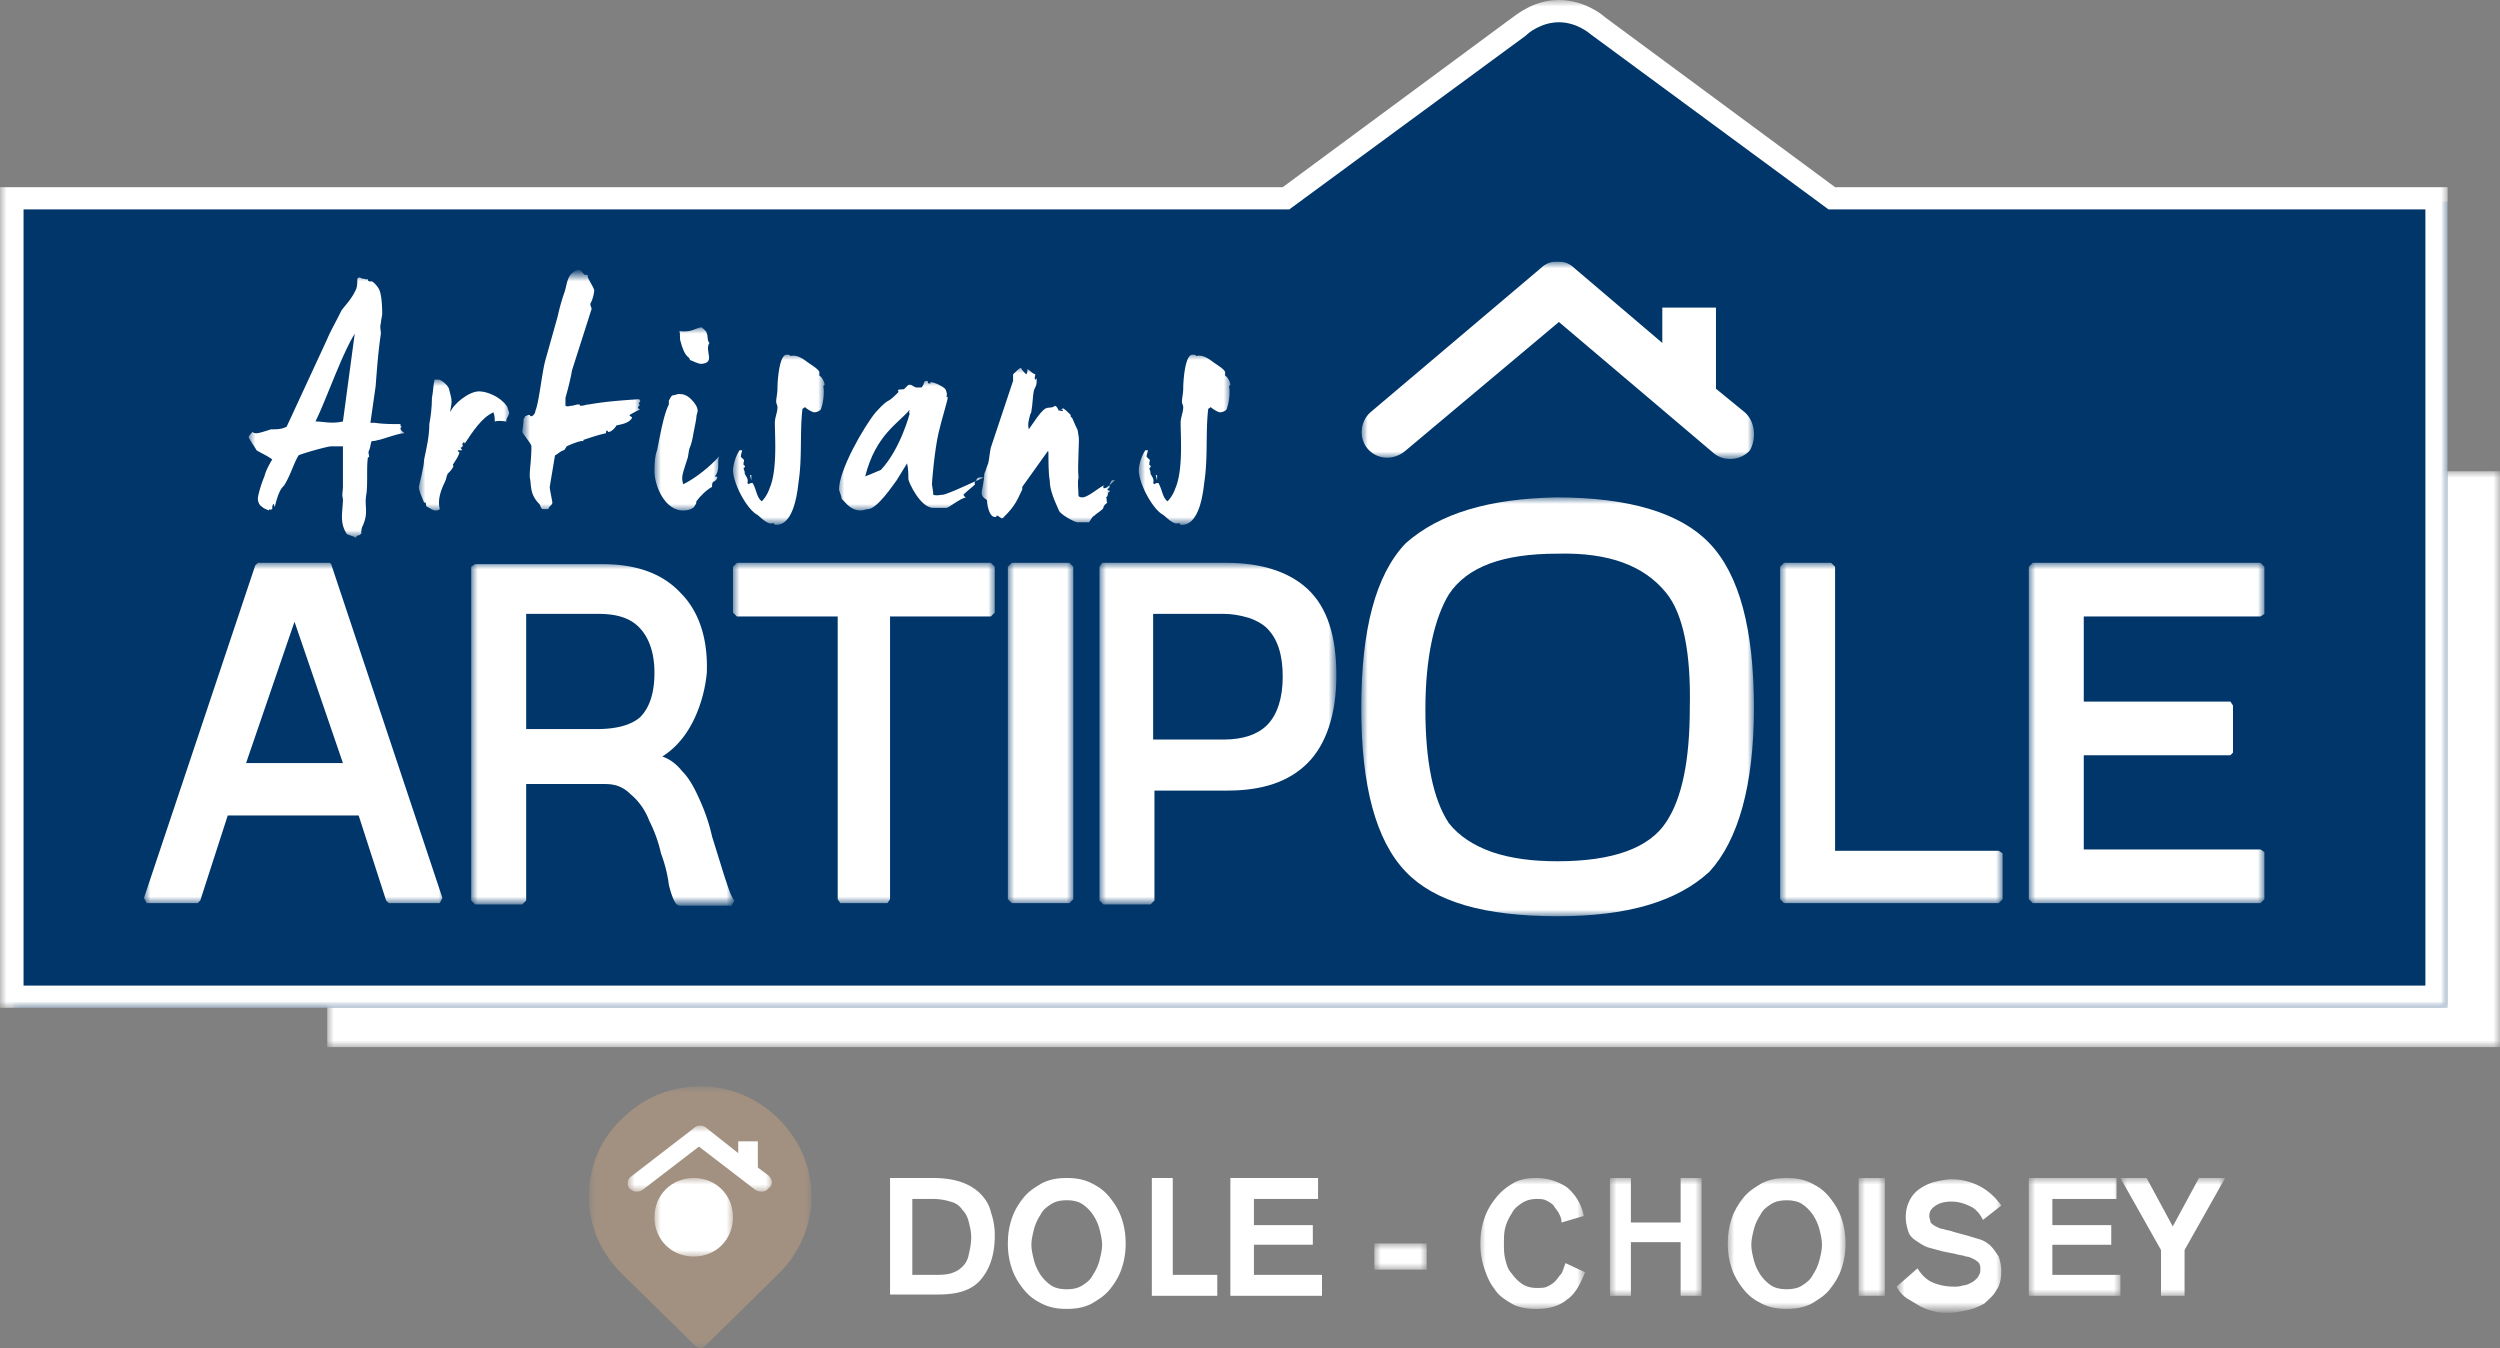 <svg xmlns="http://www.w3.org/2000/svg" viewBox="0 0 191 103"><rect x="0" y="0" width="191" height="103" fill="#808080" stroke="none"/><style>.h{fill-rule:evenodd}.i{fill:#fff}</style><path d="M69.8 97.4h1.6c.4 0 .8 0 1.2-.1.3-.1.6-.2.9-.5a1.62 1.62 0 00.5-.9c.1-.4.2-.9.2-1.4 0-.4-.1-.8-.2-1.2s-.3-.7-.5-.9c-.2-.3-.5-.5-.9-.6a4.44 4.44 0 00-1.3-.2h-1.6v5.8zM68 90h3.3c.8 0 1.5.1 2.1.3s1.1.5 1.5.9.7.9.8 1.4a5.23 5.23 0 01.3 1.8c0 1.5-.4 2.6-1.1 3.4s-1.8 1.1-3.2 1.1H68V90zm13.5 1.7c-.5 0-.9.1-1.2.3s-.6.4-.8.8c-.2.3-.4.7-.5 1.1s-.2.8-.2 1.2.1.8.2 1.2.3.8.5 1.1.5.6.8.8.7.3 1.2.3.9-.1 1.2-.3.6-.4.8-.8c.2-.3.4-.7.5-1.1s.2-.8.2-1.2-.1-.8-.2-1.2-.3-.8-.5-1.1-.5-.6-.8-.8-.7-.3-1.2-.3m0-1.7c.7 0 1.3.1 1.9.4s1 .6 1.4 1.1.7 1 .9 1.6.3 1.2.3 1.9-.1 1.3-.3 1.9-.5 1.1-.9 1.6-.9.8-1.4 1.1c-.6.3-1.2.4-1.9.4s-1.3-.1-1.9-.4-1-.6-1.4-1.1-.7-1-.9-1.6-.3-1.2-.3-1.9.1-1.3.3-1.9.5-1.1.9-1.6.9-.8 1.4-1.1c.6-.3 1.2-.4 1.9-.4m6.5 0h1.6v7.4H93V99h-5zm6 0h6.7v1.6h-4.9v2h4.5v1.5h-4.5v2.3h5.2V99h-7z" class="h i"/><defs><filter id="A" filterUnits="userSpaceOnUse" x="105" y="95" width="4" height="2"><feColorMatrix values="1 0 0 0 0 0 1 0 0 0 0 0 1 0 0 0 0 0 1 0"/></filter></defs><mask maskUnits="userSpaceOnUse" x="105" y="95" width="4" height="2" id="B"><g filter="url(#A)"><path d="M0 103h191V0H0z" class="h i"/></g></mask><path d="M105 97h4v-2h-4z" mask="url(#B)" class="h i"/><defs><filter id="C" filterUnits="userSpaceOnUse" x="113" y="90" width="8" height="10"><feColorMatrix values="1 0 0 0 0 0 1 0 0 0 0 0 1 0 0 0 0 0 1 0"/></filter></defs><mask maskUnits="userSpaceOnUse" x="113" y="90" width="8" height="10" id="D"><g filter="url(#C)"><path d="M0 103h191V0H0z" class="h i"/></g></mask><path d="M119.3 93.4c0-.3-.1-.5-.2-.7s-.3-.4-.4-.6c-.2-.2-.4-.3-.6-.4s-.5-.1-.7-.1c-.4 0-.8.1-1.1.3s-.6.4-.8.8c-.2.3-.4.7-.5 1.1s-.1.8-.1 1.2 0 .8.1 1.2.2.8.5 1.1c.2.3.5.6.8.8s.7.3 1.1.3c.3 0 .6 0 .8-.1s.4-.2.6-.4.3-.4.5-.6c.1-.2.2-.5.3-.8l1.5.7c-.4 1-.8 1.7-1.4 2.1-.6.5-1.4.7-2.3.7-.7 0-1.4-.1-1.9-.4s-1-.6-1.3-1.1c-.4-.5-.6-1-.8-1.6s-.3-1.2-.3-1.9.1-1.3.3-1.9.5-1.1.9-1.6.8-.8 1.3-1.1 1.1-.4 1.8-.4c.9 0 1.7.3 2.3.7a3.73 3.73 0 011.3 2.2l-1.7.5z" mask="url(#D)" class="h i"/><defs><filter id="E" filterUnits="userSpaceOnUse" x="123" y="90" width="7" height="9"><feColorMatrix values="1 0 0 0 0 0 1 0 0 0 0 0 1 0 0 0 0 0 1 0"/></filter></defs><mask maskUnits="userSpaceOnUse" x="123" y="90" width="7" height="9" id="F"><g filter="url(#E)"><path d="M0 103h191V0H0z" class="h i"/></g></mask><path d="M123 90h1.6v3.4h3.8V90h1.6v9h-1.6v-4.1h-3.8V99H123z" mask="url(#F)" class="h i"/><defs><filter id="G" filterUnits="userSpaceOnUse" x="132" y="90" width="9" height="10"><feColorMatrix values="1 0 0 0 0 0 1 0 0 0 0 0 1 0 0 0 0 0 1 0"/></filter></defs><mask maskUnits="userSpaceOnUse" x="132" y="90" width="9" height="10" id="H"><g filter="url(#G)"><path d="M0 103h191V0H0z" class="h i"/></g></mask><path d="M136.5 91.7c-.5 0-.9.1-1.2.3s-.6.4-.8.8c-.2.3-.4.7-.5 1.1s-.2.8-.2 1.2.1.8.2 1.2.3.8.5 1.1.5.6.8.8.7.3 1.2.3.9-.1 1.2-.3.6-.4.8-.8c.2-.3.4-.7.5-1.1s.2-.8.2-1.2-.1-.8-.2-1.2-.3-.8-.5-1.1-.5-.6-.8-.8-.7-.3-1.2-.3m0-1.7c.7 0 1.3.1 1.9.4s1 .6 1.4 1.1.7 1 .9 1.6.3 1.2.3 1.9-.1 1.3-.3 1.9-.5 1.1-.9 1.6-.9.8-1.4 1.1c-.6.3-1.2.4-1.9.4s-1.3-.1-1.9-.4-1-.6-1.4-1.1-.7-1-.9-1.6-.3-1.2-.3-1.9.1-1.3.3-1.9.5-1.1.9-1.6.9-.8 1.4-1.1c.6-.3 1.2-.4 1.9-.4" mask="url(#H)" class="h i"/><defs><filter id="I" filterUnits="userSpaceOnUse" x="142" y="90" width="2" height="9"><feColorMatrix values="1 0 0 0 0 0 1 0 0 0 0 0 1 0 0 0 0 0 1 0"/></filter></defs><mask maskUnits="userSpaceOnUse" x="142" y="90" width="2" height="9" id="J"><g filter="url(#I)"><path d="M0 103h191V0H0z" class="h i"/></g></mask><path d="M142 99h2v-9h-2z" mask="url(#J)" class="h i"/><defs><filter id="K" filterUnits="userSpaceOnUse" x="145" y="90" width="8" height="10"><feColorMatrix values="1 0 0 0 0 0 1 0 0 0 0 0 1 0 0 0 0 0 1 0"/></filter></defs><mask maskUnits="userSpaceOnUse" x="145" y="90" width="8" height="10" id="L"><g filter="url(#K)"><path d="M0 103h191V0H0z" class="h i"/></g></mask><path d="M146.5 96.9c.3.5.7.9 1.2 1.1s1 .3 1.6.3c.2 0 .4 0 .7-.1.2 0 .4-.1.6-.2s.3-.2.5-.4c.1-.2.2-.3.2-.6 0-.2 0-.3-.1-.5-.1-.1-.2-.2-.4-.3s-.4-.2-.6-.2c-.2-.1-.5-.1-.8-.2l-1-.2-1.1-.3c-.3-.1-.6-.3-.9-.5s-.5-.4-.6-.7-.2-.7-.2-1.1c0-.5.1-.9.3-1.3a2.36 2.36 0 01.8-.9c.3-.2.7-.4 1.1-.5s.9-.2 1.3-.2a4.65 4.65 0 012.1.5c.6.3 1.2.8 1.7 1.5l-1.4 1.1c-.2-.4-.5-.8-.9-1s-.9-.4-1.5-.4c-.5 0-.9.1-1.2.3s-.5.4-.5.8c0 .2.1.4.1.5a1.38 1.38 0 00.4.3c.2.1.4.2.6.2.2.1.5.1.7.2l1.1.3 1 .3c.3.1.6.3.8.5s.4.5.6.8c.1.3.2.7.2 1.1 0 .6-.1 1.1-.4 1.5-.2.4-.6.7-.9 1-.4.2-.8.4-1.3.5s-1 .2-1.4.2-.8 0-1.1-.1c-.4-.1-.7-.2-1.1-.4l-1-.6a2.36 2.36 0 01-.8-.9l1.6-1.4z" mask="url(#L)" class="h i"/><defs><filter id="M" filterUnits="userSpaceOnUse" x="155" y="90" width="7" height="9"><feColorMatrix values="1 0 0 0 0 0 1 0 0 0 0 0 1 0 0 0 0 0 1 0"/></filter></defs><mask maskUnits="userSpaceOnUse" x="155" y="90" width="7" height="9" id="N"><g filter="url(#M)"><path d="M0 103h191V0H0z" class="h i"/></g></mask><path d="M155 90h6.7v1.6h-4.9v2h4.5v1.5h-4.5v2.3h5.2V99h-7z" mask="url(#N)" class="h i"/><defs><filter id="O" filterUnits="userSpaceOnUse" x="162" y="90" width="8" height="9"><feColorMatrix values="1 0 0 0 0 0 1 0 0 0 0 0 1 0 0 0 0 0 1 0"/></filter></defs><mask maskUnits="userSpaceOnUse" x="162" y="90" width="8" height="9" id="P"><g filter="url(#O)"><path d="M0 103h191V0H0z" class="h i"/></g></mask><path d="M165.1 95.5L162 90h2l2 3.7 2-3.7h2l-3.1 5.5V99h-1.8z" mask="url(#P)" class="h i"/><defs><filter id="Q" filterUnits="userSpaceOnUse" x="45" y="83" width="17" height="20"><feColorMatrix values="1 0 0 0 0 0 1 0 0 0 0 0 1 0 0 0 0 0 1 0"/></filter></defs><mask maskUnits="userSpaceOnUse" x="45" y="83" width="17" height="20" id="R"><g filter="url(#Q)"><path d="M0 103h191V0H0z" class="h i"/></g></mask><path d="M53.5 83c-2.3 0-4.4.9-6 2.5-1.6 1.5-2.5 3.6-2.5 5.9s.9 4.3 2.5 5.9l5.6 5.5a.76.76 0 00.4.2c.2 0 .3-.1.4-.2l5.6-5.5c1.6-1.6 2.5-3.7 2.5-5.9s-.9-4.3-2.5-5.9-3.7-2.5-6-2.5z" mask="url(#R)" fill="#a29181" class="h"/><defs><filter id="S" filterUnits="userSpaceOnUse" x="48" y="86" width="11" height="5"><feColorMatrix values="1 0 0 0 0 0 1 0 0 0 0 0 1 0 0 0 0 0 1 0"/></filter></defs><mask maskUnits="userSpaceOnUse" x="48" y="86" width="11" height="5" id="T"><g filter="url(#S)"><path d="M0 103h191V0H0z" class="h i"/></g></mask><path d="M58.7 89.8l-.8-.6v-2h-1.5v.9L54 86.2a.76.76 0 00-.4-.2h-.2a.76.76 0 00-.4.2l-4.8 3.7c-.3.2-.3.7-.1.9.3.3.7.3 1 .1l4.3-3.3 4.3 3.3c.3.2.8.2 1-.1.4-.3.3-.7 0-1" mask="url(#T)" class="h i"/><defs><filter id="U" filterUnits="userSpaceOnUse" x="50" y="90" width="6" height="6"><feColorMatrix values="1 0 0 0 0 0 1 0 0 0 0 0 1 0 0 0 0 0 1 0"/></filter></defs><mask maskUnits="userSpaceOnUse" x="50" y="90" width="6" height="6" id="V"><g filter="url(#U)"><path d="M0 103h191V0H0z" class="h i"/></g></mask><path d="M53 90c1.7 0 3 1.3 3 3s-1.3 3-3 3-3-1.3-3-3 1.3-3 3-3" mask="url(#V)" class="h i"/><defs><filter id="W" filterUnits="userSpaceOnUse" x="25" y="36" width="166" height="44"><feColorMatrix values="1 0 0 0 0 0 1 0 0 0 0 0 1 0 0 0 0 0 1 0"/></filter></defs><mask maskUnits="userSpaceOnUse" x="25" y="36" width="166" height="44" id="X"><g filter="url(#W)"><path d="M0 103h191V0H0z" class="h i"/></g></mask><path d="M25 80h166V36H25z" mask="url(#X)" class="h i"/><defs><filter id="Y" filterUnits="userSpaceOnUse" x="1" y="1" width="186" height="76"><feColorMatrix values="1 0 0 0 0 0 1 0 0 0 0 0 1 0 0 0 0 0 1 0"/></filter></defs><mask maskUnits="userSpaceOnUse" x="1" y="1" width="186" height="76" id="Z"><g filter="url(#Y)"><path d="M0 103h191V0H0z" class="h i"/></g></mask><path d="M140.6 15.4L122.7 2.1s-1.2-1.1-3-1.1-3 1.1-3 1.1L98.8 15.4H1V77h186V15.4h-46.4z" mask="url(#Z)" fill="#00366a" class="h"/><defs><filter id="a" filterUnits="userSpaceOnUse" x="0" y="0" width="187" height="77"><feColorMatrix values="1 0 0 0 0 0 1 0 0 0 0 0 1 0 0 0 0 0 1 0"/></filter></defs><mask maskUnits="userSpaceOnUse" x="0" y="0" width="187" height="77" id="b"><g filter="url(#a)"><path d="M0 103h191V0H0z" class="h i"/></g></mask><path d="M1.8 75.3h183.5V16h-45.6L121.5 2.6s-1-.9-2.4-.9-2.4.9-2.4.9l-.1.1L98.5 16H1.8v59.3zM187 77H0V14.3h98l17.6-13c.3-.2 1.6-1.3 3.5-1.3s3.3 1.1 3.5 1.3l17.6 13H187V77z" mask="url(#b)" class="h i"/><defs><filter id="c" filterUnits="userSpaceOnUse" x="104" y="20" width="30" height="15"><feColorMatrix values="1 0 0 0 0 0 1 0 0 0 0 0 1 0 0 0 0 0 1 0"/></filter></defs><mask maskUnits="userSpaceOnUse" x="104" y="20" width="30" height="15" id="d"><g filter="url(#c)"><path d="M0 103h191V0H0z" class="h i"/></g></mask><path d="M133.3 31.5l-2.2-1.8v-6.2H127v2.7l-6.7-5.7c-.3-.3-.7-.5-1.1-.5h-.4c-.4 0-.8.2-1.1.5l-13 11c-.8.7-.9 2-.2 2.8s1.9.9 2.8.2l11.8-9.9 11.8 10c.8.7 2.1.6 2.8-.2.5-.9.4-2.2-.4-2.9" mask="url(#d)" class="h i"/><defs><filter id="e" filterUnits="userSpaceOnUse" x="11" y="43" width="23" height="26"><feColorMatrix values="1 0 0 0 0 0 1 0 0 0 0 0 1 0 0 0 0 0 1 0"/></filter></defs><mask maskUnits="userSpaceOnUse" x="11" y="43" width="23" height="26" id="f"><g filter="url(#e)"><path d="M0 103h191V0H0z" class="h i"/></g></mask><path d="M25.2 43h-5.5l-.2.2L11 68.6l.2.4h3.9l.2-.2 2.1-6.5h10l2.1 6.5.2.2h3.9l.2-.4-8.5-25.5-.1-.1zm1 15.3h-7.4l3.7-10.8 3.7 10.8z" mask="url(#f)" class="h i"/><defs><filter id="g" filterUnits="userSpaceOnUse" x="36" y="43" width="20" height="26"><feColorMatrix values="1 0 0 0 0 0 1 0 0 0 0 0 1 0 0 0 0 0 1 0"/></filter></defs><mask maskUnits="userSpaceOnUse" x="36" y="43" width="20" height="26" id="h"><g filter="url(#g)"><path d="M0 103h191V0H0z" class="h i"/></g></mask><path d="M54.4 63.9c-.2-.9-.5-1.8-.9-2.7s-.8-1.7-1.4-2.3c-.4-.5-.9-.9-1.5-1.1 1.1-.7 1.9-1.7 2.5-3a10.73 10.73 0 00.9-3.4c.1-2.6-.6-4.7-2-6.1-1.4-1.5-3.4-2.2-6-2.2h-9.7l-.3.2v25.5l.3.3h3.6l.3-.3v-8.9h6c.8 0 1.4.2 2 .8.6.5 1.1 1.2 1.4 2a10.64 10.64 0 01.9 2.5c.3.8.5 1.6.6 2.4.2.8.4 1.3.6 1.5l.2.1h4l.2-.4c-.3-.4-.5-1.1-.8-2l-.9-2.9zm-14.3-17h5.6c1.4 0 2.4.3 3.1 1 .8.8 1.2 2 1.2 3.5 0 1.6-.4 2.7-1.1 3.4-.7.6-1.8.9-3.3.9h-5.4v-8.8z" mask="url(#h)" class="h i"/><defs><filter id="i" filterUnits="userSpaceOnUse" x="56" y="43" width="20" height="26"><feColorMatrix values="1 0 0 0 0 0 1 0 0 0 0 0 1 0 0 0 0 0 1 0"/></filter></defs><mask maskUnits="userSpaceOnUse" x="56" y="43" width="20" height="26" id="j"><g filter="url(#i)"><path d="M0 103h191V0H0z" class="h i"/></g></mask><path d="M56.3 43l-.3.3v3.5l.3.3H64v21.6l.2.3h3.6l.2-.3V47.1h7.7l.3-.3v-3.5l-.3-.3z" mask="url(#j)" class="h i"/><defs><filter id="k" filterUnits="userSpaceOnUse" x="77" y="43" width="5" height="26"><feColorMatrix values="1 0 0 0 0 0 1 0 0 0 0 0 1 0 0 0 0 0 1 0"/></filter></defs><mask maskUnits="userSpaceOnUse" x="77" y="43" width="5" height="26" id="l"><g filter="url(#k)"><path d="M0 103h191V0H0z" class="h i"/></g></mask><path d="M77.3 43l-.3.3v25.4l.3.3h4.4l.3-.3V43.3l-.3-.3z" mask="url(#l)" class="h i"/><defs><filter id="m" filterUnits="userSpaceOnUse" x="84" y="43" width="18" height="26"><feColorMatrix values="1 0 0 0 0 0 1 0 0 0 0 0 1 0 0 0 0 0 1 0"/></filter></defs><mask maskUnits="userSpaceOnUse" x="84" y="43" width="18" height="26" id="n"><g filter="url(#m)"><path d="M0 103h191V0H0z" class="h i"/></g></mask><path d="M93.7 43h-9.5l-.2.3v25.5l.3.3h3.6l.3-.3v-8.4h5.6c2.7 0 4.7-.7 6.1-2.1s2.2-3.7 2.2-6.7-.7-5.2-2.2-6.6c-1.4-1.3-3.5-2-6.2-2zm-5.6 3.9h5.4c.6 0 1.2.1 1.9.3.6.2 1.1.5 1.4.8.8.8 1.2 2 1.2 3.7 0 1.6-.4 2.9-1.2 3.7-.7.7-1.8 1.1-3.3 1.1h-5.4v-9.6z" mask="url(#n)" class="h i"/><defs><filter id="o" filterUnits="userSpaceOnUse" x="104" y="38" width="30" height="32"><feColorMatrix values="1 0 0 0 0 0 1 0 0 0 0 0 1 0 0 0 0 0 1 0"/></filter></defs><mask maskUnits="userSpaceOnUse" x="104" y="38" width="30" height="32" id="p"><g filter="url(#o)"><path d="M0 103h191V0H0z" class="h i"/></g></mask><path d="M118.9 38c-5.1.1-8.9 1.2-11.5 3.5-2.3 2.4-3.4 6.6-3.4 12.6 0 5.9 1.1 10.1 3.4 12.5 2.2 2.3 6 3.4 11.6 3.4 5.3 0 9.1-1.1 11.6-3.4 2.2-2.4 3.4-6.6 3.4-12.5 0-6-1.1-10.2-3.4-12.6-2.2-2.3-6.1-3.5-11.7-3.5m10.2 16.1c0 4-.6 6.9-1.8 8.7-1.3 2-4.1 3-8.3 3-1.9 0-3.5-.2-5-.7-1.4-.5-2.5-1.2-3.3-2.2-1.2-1.8-1.8-4.7-1.8-8.7s.7-7 1.8-8.8c1.4-2.1 4.1-3.1 8.3-3.1 3.9-.1 6.6.9 8.3 3 1.3 1.6 1.9 4.6 1.8 8.8" mask="url(#p)" class="h i"/><defs><filter id="q" filterUnits="userSpaceOnUse" x="136" y="43" width="17" height="26"><feColorMatrix values="1 0 0 0 0 0 1 0 0 0 0 0 1 0 0 0 0 0 1 0"/></filter></defs><mask maskUnits="userSpaceOnUse" x="136" y="43" width="17" height="26" id="r"><g filter="url(#q)"><path d="M0 103h191V0H0z" class="h i"/></g></mask><path d="M140.2 65V43.3l-.3-.3h-3.6l-.3.3v25.4l.3.3h16.4l.3-.3v-3.5l-.3-.2z" mask="url(#r)" class="h i"/><defs><filter id="s" filterUnits="userSpaceOnUse" x="155" y="43" width="18" height="26"><feColorMatrix values="1 0 0 0 0 0 1 0 0 0 0 0 1 0 0 0 0 0 1 0"/></filter></defs><mask maskUnits="userSpaceOnUse" x="155" y="43" width="18" height="26" id="t"><g filter="url(#s)"><path d="M0 103h191V0H0z" class="h i"/></g></mask><path d="M172.7 47.1l.3-.2v-3.6l-.3-.3h-17.4l-.3.3v25.4l.3.3h17.4l.3-.3v-3.6l-.3-.2h-13.5v-7.2h11.2l.2-.2v-3.6l-.2-.3h-11.2v-6.5z" mask="url(#t)" class="h i"/><defs><filter id="u" filterUnits="userSpaceOnUse" x="19" y="21" width="12" height="20"><feColorMatrix values="1 0 0 0 0 0 1 0 0 0 0 0 1 0 0 0 0 0 1 0"/></filter></defs><mask maskUnits="userSpaceOnUse" x="19" y="21" width="12" height="20" id="v"><g filter="url(#u)"><path d="M0 103h191V0H0z" class="h i"/></g></mask><path d="M29 33.6c-.1 0-.3.1-.6.1-.1.2-.1.5-.2.7s0 .3 0 .5c-.1.1-.1 0-.1.1-.1.8 0 1.8-.1 2.7-.2 1 .2 1.4-.3 2.5-.1.2-.1.4-.1.6-.1 0-.1.1-.2.1s-.2.1-.2.2c-.1-.1-.5-.2-.7-.3-.6-.9-.3-1.7-.3-2.7-.1-.3 0-.6 0-.9v-3.1h-.9c-.3 0-2.4.6-2.5.7-.4.7-.6 1.5-1.1 2.3a1.38 1.38 0 00-.3.4c-.2.4-.3.8-.4 1.2-.1 0 0-.1-.1-.2-.1.1-.1.2-.1.4-.1 0-.1.1-.2 0l-.1.1c-.1-.1-.3-.1-.5-.3-.2-.1-.3-.4-.3-.6s.2-1 .5-1.7c.1-.4.3-.8.6-1.3-.4-.3-.9-.5-1.2-.7-.1-.2-.6-.9-.6-1s.2-.3.3-.4c.1.1.2.1.3.1.2 0 .8-.2 1.1-.3.5 0 .8 0 1.2-.2l3.1-6.7c.2-.5.6-1.2 1.1-2.2.3-.4.8-.9 1.1-1.6.1-.2.1-.6.1-.8l.1-.1c.2 0 .2.1.4.1.1 0 .2.1.3 0 0 .1 0 .2.2.2h.1c.1 0 .5.4.6.7.2.5.2 1.6.2 1.8 0 .1-.1.5-.1.7-.1.3 0 .5 0 .8-.2 1.3-.3 2.7-.4 4l-.4 2.8h.3c.7.1 1.3.1 2 .1 0 .1 0 .2.1.2l-.1.1c0 .2.2.3.3.4-.4 0-1.2.3-1.9.5zm-1.9-8.1c-1 1.6-2.2 5.1-3 6.7.6 0 1.2.2 2.1 0l.9-6.7z" mask="url(#v)" class="h i"/><defs><filter id="w" filterUnits="userSpaceOnUse" x="32" y="29" width="7" height="10"><feColorMatrix values="1 0 0 0 0 0 1 0 0 0 0 0 1 0 0 0 0 0 1 0"/></filter></defs><mask maskUnits="userSpaceOnUse" x="32" y="29" width="7" height="10" id="x"><g filter="url(#w)"><path d="M0 103h191V0H0z" class="h i"/></g></mask><path d="M38.7 32.2c-.2 0-.5-.1-.9 0 0-.2 0-.4-.1-.7-.9.4-1.6 1.5-2.2 2.4 0-.1 0-.1-.1-.1-.1.1-.1.2 0 .3h-.1c0 .1-.1.1-.1.1 0 .1.1.1.1.2H35c-.1.1.1.1.1.2-.1.3-.3.6-.5.9 0 .1.1.1 0 .2-.1.2-.2.3-.4.5-.1.2-.1.4-.2.6-.3.6-.6 1.4-.4 2.1-.1.1-.2.1-.4.1-.1 0-.4-.2-.6-.3-.1-.1 0-.4-.2-.3-.2-.5-.4-.9-.4-1.2 0-.1.4-1.5.4-2.1.2-.9.4-1.8.4-2.7.1-.5.2-1.3.2-2 .1-.5.1-1 .2-1.4h.3c.2 0 .7.4.8.7.1.4.2.7.2 1s-.1.5-.1.8c.2-.6 1.4-1.6 2.2-1.6.6 0 1.6.4 2.1 1.1.1.1.1.3.2.5 0 .3-.3.5-.2.7" mask="url(#x)" class="h i"/><defs><filter id="y" filterUnits="userSpaceOnUse" x="40" y="21" width="9" height="18"><feColorMatrix values="1 0 0 0 0 0 1 0 0 0 0 0 1 0 0 0 0 0 1 0"/></filter></defs><mask maskUnits="userSpaceOnUse" x="40" y="21" width="9" height="18" id="z"><g filter="url(#y)"><path d="M0 103h191V0H0z" class="h i"/></g></mask><path d="M48.8 30.8c0 .1 0 .1.1.1-.1.2-.3.2 0 .4-.3.1-.6.3-.8.4 0 .1.1.1.2.2-.2.4-.7.5-1.2.6-.1.2-.4.5-.6.5-.1 0 0 0-.1-.1-.1 0-.1.1-.1.2-.5.1-1.1.3-1.7.5-.1 0 0 .1 0 .1h-.2c-.1 0-.7.2-1.1.4l-.2.3c-.2 0-.5.3-.7.4l-.4 2.4c0 .2.2 1.1.2 1.2 0 .2-.3.3-.3.5h-.4c-.2 0-.2-.3-.3-.4-.7-.7-.6-1.3-.7-1.9-.1-.4.1-1.3.1-2.5 0-.2-.7-1-.7-1.1s.1-.6.1-1c.1-.1.1-.1.1-.2.1 0 .2-.1.3-.1.2 0 0 .1.2.1.1 0 .3-.2.3-.4.3-.7.5-3 .8-4l.9-3.2a16.69 16.69 0 01.5-1.8c.2-.5.2-1.3.7-1.6a.76.76 0 01.4-.2c.2 0 .4.4.5.4h.3-.1v.1c0 .2.5.9.5 1.1 0 .1-.1.7-.3 1 0 .2.1.3.1.4l-1.5 4.7c-.1.6-.3 1.4-.5 2.1v.6c.2.1.3 0 .5 0 .1 0 .3-.1.5-.1s0 .1.2.1.4-.1.6-.1c1.1-.2 2.3-.3 3.8-.4.2.1.1.2 0 .3" mask="url(#z)" class="h i"/><defs><filter id="AA" filterUnits="userSpaceOnUse" x="50" y="25" width="5" height="14"><feColorMatrix values="1 0 0 0 0 0 1 0 0 0 0 0 1 0 0 0 0 0 1 0"/></filter></defs><mask maskUnits="userSpaceOnUse" x="50" y="25" width="5" height="14" id="AB"><g filter="url(#AA)"><path d="M0 103h191V0H0z" class="h i"/></g></mask><path d="M54.6 36.4c.1 0 .2 0 .2.1s-.2.3-.3.3c-.1.1-.1.2-.1.4-.4.2-.9.7-1.2 1.1 0 .1 0 .2-.1.3-.1.3-.6.4-.8.4-1.5.1-2.3-1.9-2.3-3 0-.3 0-1.1.2-1.6l.2-1c.2-1 .4-1.9.7-2.5v-.3c.1-.1.1-.3.3-.4.2 0 .3-.1.5-.1.3 0 .6.1.9.4s.5.6.5.9c0 .1-.1.3-.1.5 0 .1-.1.6-.2 1.1-.1.6-.2 1-.3 1.2s-.1.7-.2.9c-.3 1-.5 1.3-.3 1.9 1-.5 2.1-1.4 2.8-2.2-.3.3.1 1.1-.4 1.6m-1-8.6c-.3 0-.6-.2-.9-.3 0-.1 0-.1-.1-.2-.3-.2-.5-.8-.6-1.2-.1-.2 0-.6-.1-.8 1 .1 1.1-.2 1.7-.3.2.2.4.3.4.5.1.1 0 .5.2.7-.4.6.5 1.5-.6 1.6" mask="url(#AB)" class="h i"/><defs><filter id="AC" filterUnits="userSpaceOnUse" x="56" y="27" width="7" height="13"><feColorMatrix values="1 0 0 0 0 0 1 0 0 0 0 0 1 0 0 0 0 0 1 0"/></filter></defs><mask maskUnits="userSpaceOnUse" x="56" y="27" width="7" height="13" id="AD"><g filter="url(#AC)"><path d="M0 103h191V0H0z" class="h i"/></g></mask><path d="M62.9 29.5c.1.5 0 1.3-.2 1.8-.1.1-.3.2-.5.2-.1 0-.5-.2-.7-.4-.1.1-.2.1-.2.2-.2 1.8 0 3.7-.3 5.6-.1.9-.4 3.2-1.7 3.2-.2 0-.1-.1-.2-.1-.1-.1 0 0-.2 0-.4 0-1-.7-1.1-.7-.8-.5-1.8-2.4-1.8-3.4a3.32 3.32 0 01.5-1.5h.2c0 .1-.1.3-.1.5l.2.2c.1 0 0 .2 0 .4.1.1.2.1 0 .3.1.2.1.3.1.4.1.2.3.4.2.7l.1.1c.1-.1.2-.1.3-.1.3.5.3 1.1.7 1.4.3-.3.5-.7.6-1 .6-1.4.4-3.9.4-5 0-.4.2-.8.2-1.2 0-.1-.1-.3-.1-.4 0-.3.1-.6.1-1.1 0-.3.1-2.5.7-2.5.2 0 .2 0 .3.1.4-.1.8.1 1.2.4s.8.5 1 .8v.3c.2.1.4.5.4.7l-.1.1zm-5.5 7.2l-.1-.4h.1v.4z" mask="url(#AD)" class="h i"/><defs><filter id="AE" filterUnits="userSpaceOnUse" x="64" y="29" width="11" height="10"><feColorMatrix values="1 0 0 0 0 0 1 0 0 0 0 0 1 0 0 0 0 0 1 0"/></filter></defs><mask maskUnits="userSpaceOnUse" x="64" y="29" width="11" height="10" id="AF"><g filter="url(#AE)"><path d="M0 103h191V0H0z" class="h i"/></g></mask><path d="M74.6 36.7c-.1.1-.2.2-.1.3-.2.2-.6.5-.9.8 0 0 .1.2.2.2-.5.1-1.3.8-1.5.8h-1c-1 0-1.9-2-1.9-2.2 0-.3 0-.8-.1-1.2l-.8 1.3c-.3.4-1.5 2.2-2.2 2.2-.1 0-.4.1-.5.1-.8 0-1.1-.5-1.5-.9 0-.2-.2-.6-.2-.7 0-1.5 1.9-4.8 2.8-5.9.2-.2.6-.7 1-.9.2-.1.5-.4.7-.6.1-.1 0-.1 0-.2.2-.1.4 0 .5-.1l.3-.3h.2c.2.1.3.2.4.2h.4c.3-.3.1-.5.4-.5.2 0 0 .2.2.2s0-.1.1-.1c.3 0 .9.3 1.1.5.1.1.2.5.1.6 0 .1.1-.1.1.1s-.5 1.8-.7 2.7c-.3 1.3-.5 3.7-.5 3.9 0 .1.1.5.1.8.3.1.5 0 .7 0 .4 0 3-1.3 3.2-1.3-.3-.1-.6 0-.6.2m-5.1-5.1c-.1-.1 0-.2 0-.3-.8 1-2.6 1.9-3.4 5.1l1.2-.5c1.5-1.6 2.2-4.3 2.2-4.3" mask="url(#AF)" class="h i"/><defs><filter id="AG" filterUnits="userSpaceOnUse" x="75" y="28" width="10" height="12"><feColorMatrix values="1 0 0 0 0 0 1 0 0 0 0 0 1 0 0 0 0 0 1 0"/></filter></defs><mask maskUnits="userSpaceOnUse" x="75" y="28" width="10" height="12" id="AH"><g filter="url(#AG)"><path d="M0 103h191V0H0z" class="h i"/></g></mask><path d="M84.8 37c-.1.1 0 .2 0 .2l-.2.2s.1.1.2.1c0 .1-.1.1-.1.1-.1.1 0 .3-.2.4.1.1 0 .3.1.4-.1.1-.3.2-.3.4-.1.2-.5.4-.7.6-.2.1-.3.4-.4.5h-.9c-.2 0-1.3-.6-1.4-.9-.3-.7-.7-1.5-.7-2.3-.1-.5-.1-1.5-.1-2.2-.1 0 0-.1 0-.1l-2 2.8v.2c-.2.4-.4.9-.7 1.3-.2.3-.7.8-.8.9-.2 0-.3-.2-.4-.2-.2 0 0 .1-.1.1-.6.1-.7-1.2-.7-1.3-.3-.2-.4-.3-.4-.6 0-.1.2-.9.2-1.4.1-.2.2-.6.3-.8.1-.4.1-.8.2-1.2l1.7-5.1v-.5c.2-.2.5-.5.6-.5.1.2.2.3.4.5.1-.1.1-.3.1-.4.2.1.3.3.6.4 0 .1-.1.3 0 .4.1 0 0 0 .1-.1v.3c0 .2-.1.4-.2.6-.1.4-.1 1.1-.2 1.6 0 .2-.1.2-.1.3-.1.4-.2.7-.1 1.1.3-.4.9-1.4 1.3-1.6.2-.1.5 0 .7-.2.2.1.2.2.3.4.1-.1.2-.1.3-.2.1 0 .4.3.6.5v.1c0 .1.1.1.1.1.5 1.2.4.7.5 1.4.1.2-.1 2.2 0 3.2-.1.4 0 .9 0 1.4.1.1.2.1.3.1.4 0 1.2-.7 1.6-.9s-.1 0 0 .1v.1h.1c.2 0 .5-.4.8-.6-.3-.1-.3.1-.4.3zm-3.6-5.6v-.1H81v.1h.2z" mask="url(#AH)" class="h i"/><defs><filter id="AI" filterUnits="userSpaceOnUse" x="87" y="27" width="7" height="13"><feColorMatrix values="1 0 0 0 0 0 1 0 0 0 0 0 1 0 0 0 0 0 1 0"/></filter></defs><mask maskUnits="userSpaceOnUse" x="87" y="27" width="7" height="13" id="AJ"><g filter="url(#AI)"><path d="M0 103h191V0H0z" class="h i"/></g></mask><path d="M93.9 29.5c.1.5 0 1.3-.2 1.8-.1.1-.3.2-.5.2-.1 0-.5-.2-.7-.4-.1.1-.2.1-.2.2-.2 1.8 0 3.7-.3 5.6-.1.9-.4 3.2-1.7 3.2-.2 0-.1-.1-.2-.1-.1-.1 0 0-.2 0-.4 0-1-.7-1.1-.7-.8-.5-1.8-2.4-1.8-3.4a3.32 3.32 0 01.5-1.5h.2c0 .1-.1.3-.1.5l.2.2c.1 0 0 .2 0 .4.1.1.2.1 0 .3.1.2.1.3.1.4.1.2.3.4.2.7l.1.1c.1-.1.2-.1.3-.1.3.5.3 1.1.7 1.4.3-.3.5-.7.6-1 .6-1.4.4-3.9.4-5 0-.4.2-.8.2-1.2 0-.1-.1-.3-.1-.4 0-.3.1-.6.1-1.1 0-.3.1-2.5.7-2.5.2 0 .2 0 .3.1.4-.1.8.1 1.2.4s.8.5 1 .8v.3c.2.1.4.5.4.7l-.1.1zm-5.5 7.2l-.1-.4h.1v.4z" mask="url(#AJ)" class="h i"/></svg>